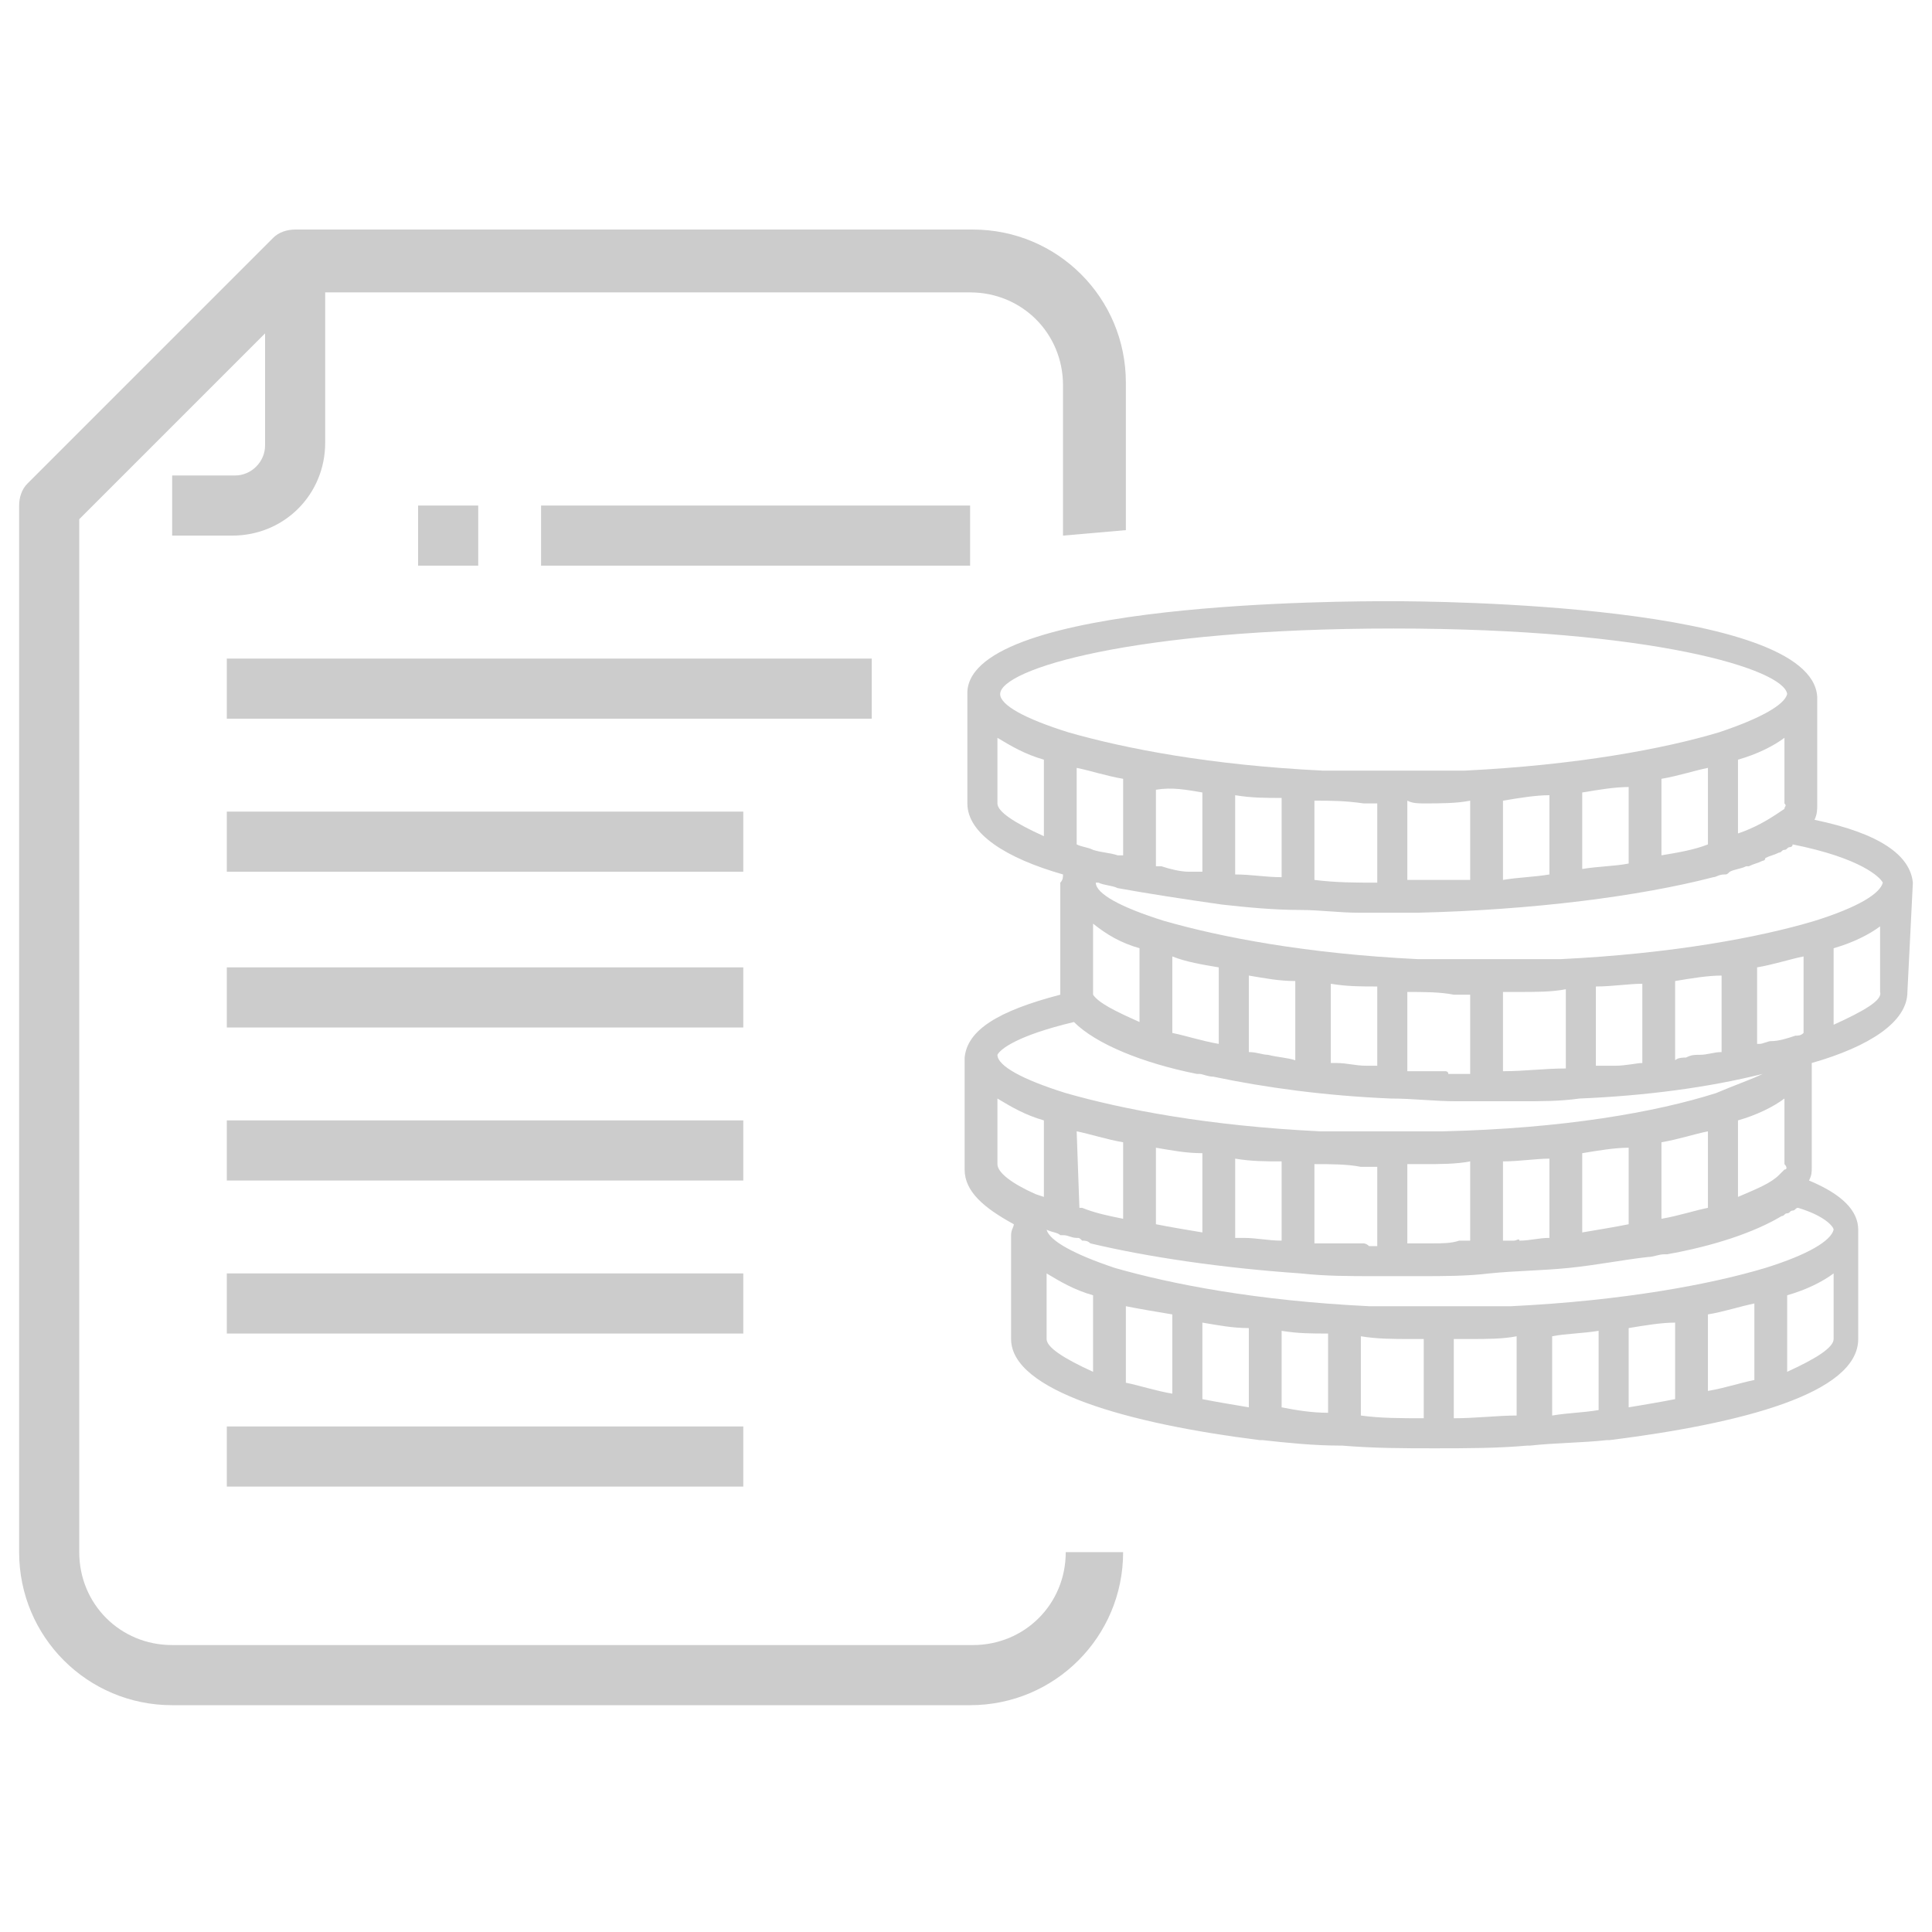 <?xml version="1.0" encoding="utf-8"?>
<!-- Generator: Adobe Illustrator 22.1.0, SVG Export Plug-In . SVG Version: 6.00 Build 0)  -->
<svg version="1.1" id="Layer_1" xmlns="http://www.w3.org/2000/svg" xmlns:xlink="http://www.w3.org/1999/xlink" x="0px" y="0px"
	 viewBox="0 0 70.7 70.7" style="enable-background:new 0 0 70.7 70.7;" xml:space="preserve">
<style type="text/css">
	.st0{fill:#CCCCCC;}
	.st1{fill:#29ABE2;}
</style>
<g>
	<g>
		<path class="st0" d="M41.2,19.4V14c0-3.1-2.5-5.6-5.6-5.6H10.8c-0.3,0-0.6,0.1-0.8,0.3l-9,9c-0.2,0.2-0.3,0.5-0.3,0.8v38.3
			c0,3.1,2.5,5.6,5.6,5.6h29.2c3.1,0,5.6-2.5,5.6-5.6H39c0,1.9-1.5,3.4-3.4,3.4H6.3c-1.9,0-3.4-1.5-3.4-3.4V19l8.3-8.3h24.3
			c1.9,0,3.4,1.5,3.4,3.4v5.5L41.2,19.4L41.2,19.4z"/>
	</g>
	<g>
		<path class="st0" d="M9.7,9.5v6.8c0,0.6-0.5,1.1-1.1,1.1H6.3v2.2h2.2c1.9,0,3.4-1.5,3.4-3.4V9.5H9.7z"/>
	</g>
	<g>
		<rect x="8.3" y="52.2" class="st0" width="18.9" height="2.2"/>
	</g>
	<g>
		<rect x="8.3" y="46.6" class="st0" width="18.9" height="2.2"/>
	</g>
	<g>
		<rect x="8.3" y="41" class="st0" width="18.9" height="2.2"/>
	</g>
	<g>
		<rect x="8.3" y="35.4" class="st0" width="18.9" height="2.2"/>
	</g>
	<g>
		<rect x="8.3" y="29.7" class="st0" width="18.9" height="2.2"/>
	</g>
	<g>
		<rect x="8.3" y="24.1" class="st0" width="23.6" height="2.2"/>
	</g>
	<g>
		<rect x="19.8" y="18.5" class="st0" width="15.7" height="2.2"/>
	</g>
	<g>
		<rect x="15.3" y="18.5" class="st0" width="2.2" height="2.2"/>
	</g>
	<path class="st0" d="M70,32.3c-0.1-1-1.2-1.8-3.6-2.3c0.1-0.2,0.1-0.4,0.1-0.5v-4h0c-0.2-3.4-14-3.5-15.6-3.5S35.6,22,35.4,25.3h0
		v0.1l0,0l0,0v4c0,1.1,1.4,2,3.5,2.6c0,0.1,0,0.2-0.1,0.3h0v0.1l0,0l0,0v4c-2.3,0.6-3.4,1.3-3.5,2.3h0v0.1l0,0l0,0v4
		c0,0.8,0.7,1.4,1.8,2c0,0.1-0.1,0.2-0.1,0.4h0V45l0,0l0,0v4c0,1.9,4.3,3.1,9.1,3.7c0,0,0.1,0,0.1,0c0,0,0,0,0,0
		c0.9,0.1,1.9,0.2,2.8,0.2c0,0,0,0,0.1,0c0,0,0,0,0,0c1.2,0.1,2.3,0.1,3.4,0.1c1.1,0,2.3,0,3.4-0.1c0,0,0,0,0,0c0,0,0,0,0.1,0
		c0.9-0.1,1.9-0.1,2.8-0.2c0,0,0,0,0,0c0,0,0.1,0,0.1,0c4.8-0.6,9.1-1.7,9.1-3.7v-4h0c0-0.7-0.6-1.3-1.8-1.8
		c0.1-0.2,0.1-0.3,0.1-0.5v-3.8c2.1-0.6,3.5-1.5,3.5-2.6L70,32.3L70,32.3z M65.3,42.8L65.1,43c-0.3,0.3-0.8,0.5-1.5,0.8V41
		c0.7-0.2,1.3-0.5,1.7-0.8v2.4C65.4,42.7,65.4,42.8,65.3,42.8z M52.4,45.5c-0.1,0-0.2,0-0.3,0c-0.2,0-0.4,0-0.6,0v-2.9
		c0.2,0,0.3,0,0.5,0c0,0,0.1,0,0.1,0c0.6,0,1.2,0,1.7-0.1v2.9c-0.1,0-0.2,0-0.4,0C53.1,45.5,52.8,45.5,52.4,45.5z M49.9,45.5
		c-0.3,0-0.5,0-0.8,0c0,0-0.1,0-0.1,0c-0.3,0-0.6,0-0.9,0v-2.9c0.6,0,1.2,0,1.7,0.1c0,0,0.1,0,0.1,0c0.2,0,0.3,0,0.5,0v2.9
		c-0.1,0-0.2,0-0.3,0C50,45.5,49.9,45.5,49.9,45.5z M39.5,44.2C39.5,44.2,39.4,44.2,39.5,44.2l-0.1-2.8c0.5,0.1,1.1,0.3,1.7,0.4v2.8
		c-0.5-0.1-1-0.2-1.5-0.4C39.6,44.2,39.5,44.2,39.5,44.2z M51.6,49c0.2,0,0.3,0,0.5,0v2.9c-0.8,0-1.6,0-2.3-0.1v-2.9
		C50.4,49,51,49,51.6,49C51.6,49,51.6,49,51.6,49z M53.8,49c0.6,0,1.2,0,1.7-0.1v2.9c-0.7,0-1.5,0.1-2.3,0.1V49
		C53.4,49,53.6,49,53.8,49C53.8,49,53.8,49,53.8,49z M58.5,48.7v2.9c-0.6,0.1-1.1,0.1-1.7,0.2v-2.9C57.3,48.8,57.9,48.8,58.5,48.7z
		 M59.6,48.6c0.6-0.1,1.2-0.2,1.7-0.2v2.8c-0.5,0.1-1.1,0.2-1.7,0.3V48.6z M62.5,48.1c0.6-0.1,1.2-0.3,1.7-0.4v2.8
		c-0.5,0.1-1.1,0.3-1.7,0.4V48.1z M42.9,48.1V51c-0.6-0.1-1.2-0.3-1.7-0.4v-2.8C41.7,47.9,42.3,48,42.9,48.1z M44,48.4
		c0.6,0.1,1.1,0.2,1.7,0.2v2.9c-0.6-0.1-1.2-0.2-1.7-0.3V48.4z M46.9,48.7c0.6,0.1,1.1,0.1,1.7,0.1v2.9c-0.6,0-1.2-0.1-1.7-0.2V48.7
		z M45.5,45.3c-0.1,0-0.1,0-0.2,0c0,0-0.1,0-0.1,0v-2.9c0.6,0.1,1.1,0.1,1.7,0.1v2.9C46.4,45.4,46,45.3,45.5,45.3z M44,42.2v2.9
		c-0.6-0.1-1.2-0.2-1.7-0.3V42C42.9,42.1,43.4,42.2,44,42.2z M55.4,45.4c-0.1,0-0.3,0-0.4,0v-2.9c0.6,0,1.2-0.1,1.7-0.1v2.9
		c-0.4,0-0.7,0.1-1.1,0.1C55.6,45.3,55.5,45.4,55.4,45.4z M57.9,45.1v-2.9c0.6-0.1,1.2-0.2,1.7-0.2v2.8C59.1,44.9,58.5,45,57.9,45.1
		z M60.8,41.8c0.6-0.1,1.2-0.3,1.7-0.4v2.8c-0.5,0.1-1.1,0.3-1.7,0.4V41.8z M52.9,39.2c-0.4,0-0.9,0-1.3,0c0,0,0,0-0.1,0v-2.9
		c0.6,0,1.2,0,1.7,0.1c0,0,0.1,0,0.1,0c0.2,0,0.3,0,0.5,0v2.9c-0.3,0-0.6,0-0.8,0C53,39.2,52.9,39.2,52.9,39.2z M39.4,30.9v-2.8
		c0.5,0.1,1.1,0.3,1.7,0.4v2.8c-0.1,0-0.1,0-0.2,0c-0.3-0.1-0.6-0.1-0.9-0.2C39.8,31,39.6,31,39.4,30.9z M49.9,29.4
		c0.2,0,0.3,0,0.5,0v2.9c-0.8,0-1.5,0-2.3-0.1v-2.9C48.7,29.3,49.2,29.3,49.9,29.4C49.8,29.4,49.9,29.4,49.9,29.4z M52.1,29.4
		c0.6,0,1.2,0,1.7-0.1v2.9c-0.1,0-0.2,0-0.3,0c0,0,0,0,0,0c-0.4,0-0.8,0-1.2,0c-0.1,0-0.1,0-0.2,0c-0.2,0-0.4,0-0.6,0v-2.9
		C51.7,29.4,51.9,29.4,52.1,29.4C52,29.4,52.1,29.4,52.1,29.4z M65.3,29.6L65.3,29.6L65,29.8c-0.3,0.2-0.8,0.5-1.4,0.7v-2.7
		c0.7-0.2,1.3-0.5,1.7-0.8v2.4C65.4,29.5,65.3,29.5,65.3,29.6z M57.9,31.8V29c0.6-0.1,1.2-0.2,1.7-0.2v2.8
		C59.1,31.7,58.5,31.7,57.9,31.8z M60.8,31.3v-2.8c0.6-0.1,1.2-0.3,1.7-0.4v2.8C62,31.1,61.4,31.2,60.8,31.3z M56.7,29.1V32
		c-0.6,0.1-1.1,0.1-1.7,0.2v-2.9C55.6,29.2,56.2,29.1,56.7,29.1z M45.2,32v-2.9c0.6,0.1,1.1,0.1,1.7,0.1v2.9
		C46.3,32.1,45.8,32,45.2,32z M44,29v2.9c-0.1,0-0.2,0-0.3,0c-0.1,0-0.1,0-0.2,0c-0.3,0-0.7-0.1-1-0.2c-0.1,0-0.1,0-0.2,0v-2.8
		C42.9,28.8,43.4,28.9,44,29z M50.2,39c-0.1,0-0.2,0-0.2,0c-0.4,0-0.7-0.1-1.1-0.1c-0.1,0-0.2,0-0.2,0c0,0,0,0,0,0V36
		c0.6,0.1,1.1,0.1,1.7,0.1V39C50.3,39,50.3,39,50.2,39z M46.4,38.6c-0.2,0-0.4-0.1-0.7-0.1v-2.8c0.6,0.1,1.1,0.2,1.7,0.2v2.9
		C47.1,38.7,46.8,38.7,46.4,38.6C46.5,38.6,46.4,38.6,46.4,38.6z M44.6,35.4v2.8c-0.6-0.1-1.2-0.3-1.7-0.4V35
		C43.4,35.2,44,35.3,44.6,35.4z M41.7,34.7v2.7c-0.9-0.4-1.5-0.7-1.7-1l0-0.1c0,0,0,0,0-0.1v-2.4C40.5,34.2,41,34.5,41.7,34.7z
		 M55.6,36.3c0.6,0,1.2,0,1.7-0.1v2.9c-0.8,0-1.5,0.1-2.3,0.1v-2.9C55.2,36.3,55.3,36.3,55.6,36.3C55.5,36.3,55.5,36.3,55.6,36.3z
		 M63,38.5c-0.3,0-0.5,0.1-0.8,0.1c-0.2,0-0.3,0-0.5,0.1c-0.1,0-0.3,0-0.4,0.1v-2.9c0.6-0.1,1.2-0.2,1.7-0.2L63,38.5
		C63.1,38.5,63,38.5,63,38.5z M59.1,39c-0.2,0-0.4,0-0.7,0v-2.9c0.6,0,1.2-0.1,1.7-0.1v2.9C59.9,38.9,59.5,39,59.1,39
		C59.2,39,59.1,39,59.1,39z M65.7,37.9c-0.3,0.1-0.6,0.2-0.9,0.2c-0.1,0-0.3,0.1-0.4,0.1c0,0-0.1,0-0.1,0v-2.8
		c0.6-0.1,1.2-0.3,1.7-0.4v2.8C65.9,37.9,65.8,37.9,65.7,37.9z M68.9,32.3c-0.1,0.4-0.9,0.9-2.5,1.4l0,0c-2,0.6-5.2,1.2-9.3,1.4
		c-0.2,0-0.4,0-0.6,0c-0.2,0-0.3,0-0.5,0c-0.5,0-1,0-1.5,0c-0.5,0-1,0-1.5,0c-0.2,0-0.3,0-0.5,0c-0.2,0-0.4,0-0.6,0
		c-4.1-0.2-7.2-0.8-9.3-1.4l0,0c-1.6-0.5-2.5-1-2.5-1.4c0,0,0,0,0,0c0,0,0.1,0,0.1,0c0.2,0.1,0.5,0.1,0.7,0.2
		c1.1,0.2,2.4,0.4,3.8,0.6c0,0,0,0,0,0c0,0,0,0,0,0c0.9,0.1,1.9,0.2,2.9,0.2c0,0,0,0,0,0c0,0,0,0,0,0c0.7,0,1.4,0.1,2.1,0.1
		c0.4,0,0.9,0,1.3,0c0.3,0,0.6,0,0.9,0c4.2-0.1,8.1-0.6,10.8-1.3c0.1,0,0.2-0.1,0.4-0.1c0.1,0,0.1,0,0.2-0.1
		c0.2-0.1,0.4-0.1,0.6-0.2c0,0,0.1,0,0.1,0c0.2-0.1,0.3-0.1,0.5-0.2c0,0,0.1,0,0.1-0.1c0.2-0.1,0.3-0.1,0.5-0.2
		c0.1,0,0.1-0.1,0.2-0.1c0.1,0,0.1-0.1,0.2-0.1c0,0,0.1,0,0.1-0.1C68.1,31.4,68.8,32.1,68.9,32.3z M51,23c9.5,0,14.3,1.5,14.4,2.4
		c-0.1,0.4-1,0.9-2.5,1.4l0,0c-2,0.6-5.2,1.2-9.3,1.4c-0.2,0-0.4,0-0.6,0c-0.2,0-0.3,0-0.5,0c-0.5,0-1,0-1.5,0c-0.5,0-1,0-1.5,0
		c-0.2,0-0.3,0-0.5,0c-0.2,0-0.4,0-0.6,0c-4.1-0.2-7.2-0.8-9.3-1.4l0,0c-1.6-0.5-2.5-1-2.5-1.4C36.6,24.5,41.4,23,51,23z M36.5,29.4
		V27c0.5,0.3,1,0.6,1.7,0.8v2.8C37.1,30.1,36.5,29.7,36.5,29.4z M39.3,37.4C39.3,37.4,39.3,37.4,39.3,37.4c0.8,0.8,2.5,1.5,4.5,1.9
		c0,0,0.1,0,0.1,0c0.1,0,0.3,0.1,0.5,0.1c1.9,0.4,4.1,0.7,6.5,0.8c0,0,0,0,0,0c0,0,0,0,0,0c0.8,0,1.6,0.1,2.4,0.1c0.4,0,0.7,0,1.1,0
		c0.4,0,0.8,0,1.2,0c0.8,0,1.5,0,2.2-0.1c0,0,0,0,0,0c0,0,0,0,0,0c2.4-0.1,4.7-0.4,6.7-0.9c-0.4,0.2-1,0.4-1.7,0.7l0,0
		c-2.2,0.7-5.6,1.3-10,1.4c-0.1,0-0.3,0-0.4,0c-0.1,0-0.3,0-0.4,0c-0.4,0-0.7,0-1.1,0c-0.5,0-1,0-1.5,0c-0.2,0-0.3,0-0.5,0
		c-0.2,0-0.4,0-0.6,0c-4.1-0.2-7.2-0.8-9.3-1.4l0,0c-1.6-0.5-2.5-1-2.5-1.4C36.6,38.4,37.2,37.9,39.3,37.4z M36.5,42.6v-2.4
		c0.5,0.3,1,0.6,1.7,0.8v2.8l-0.3-0.1l0,0C37,43.3,36.5,42.9,36.5,42.6z M38.3,49v-2.4c0.5,0.3,1,0.6,1.7,0.8v2.8
		C38.9,49.7,38.3,49.3,38.3,49z M65.4,50.2v-2.8c0.7-0.2,1.3-0.5,1.7-0.8V49C67.1,49.3,66.5,49.7,65.4,50.2z M67.1,45
		c-0.1,0.4-0.9,0.9-2.5,1.4l0,0c-2,0.6-5.2,1.2-9.3,1.4c-0.2,0-0.4,0-0.6,0c-0.2,0-0.3,0-0.5,0c-0.5,0-1,0-1.5,0c-0.5,0-1,0-1.5,0
		c-0.2,0-0.3,0-0.5,0c-0.2,0-0.4,0-0.6,0c-4.1-0.2-7.2-0.8-9.3-1.4l0,0c-1.5-0.5-2.4-1-2.5-1.4c0.2,0.1,0.4,0.1,0.5,0.2
		c0,0,0,0,0.1,0c0.2,0,0.3,0.1,0.5,0.1c0.1,0,0.1,0,0.2,0.1c0.1,0,0.2,0,0.3,0.1c2.1,0.5,4.8,0.9,7.7,1.1c0,0,0,0,0,0c0,0,0,0,0,0
		c0.9,0.1,1.8,0.1,2.7,0.1c0.2,0,0.5,0,0.7,0c0.3,0,0.6,0,1,0c0.8,0,1.7,0,2.5-0.1c0,0,0,0,0,0c0,0,0,0,0,0c1-0.1,1.9-0.1,2.9-0.2
		c0,0,0,0,0,0c0,0,0,0,0,0c1-0.1,2-0.3,2.9-0.4c0.2,0,0.4-0.1,0.6-0.1c0,0,0.1,0,0.1,0c1.7-0.3,3.2-0.8,4.2-1.4
		c0.1,0,0.1-0.1,0.2-0.1c0.1,0,0.1-0.1,0.2-0.1c0.1,0,0.1-0.1,0.2-0.1C66.8,44.5,67.1,44.9,67.1,45z M67.1,37.5v-2.8
		c0.7-0.2,1.3-0.5,1.7-0.8v2.4C68.9,36.6,68.2,37,67.1,37.5z"/>
</g>
</svg>
